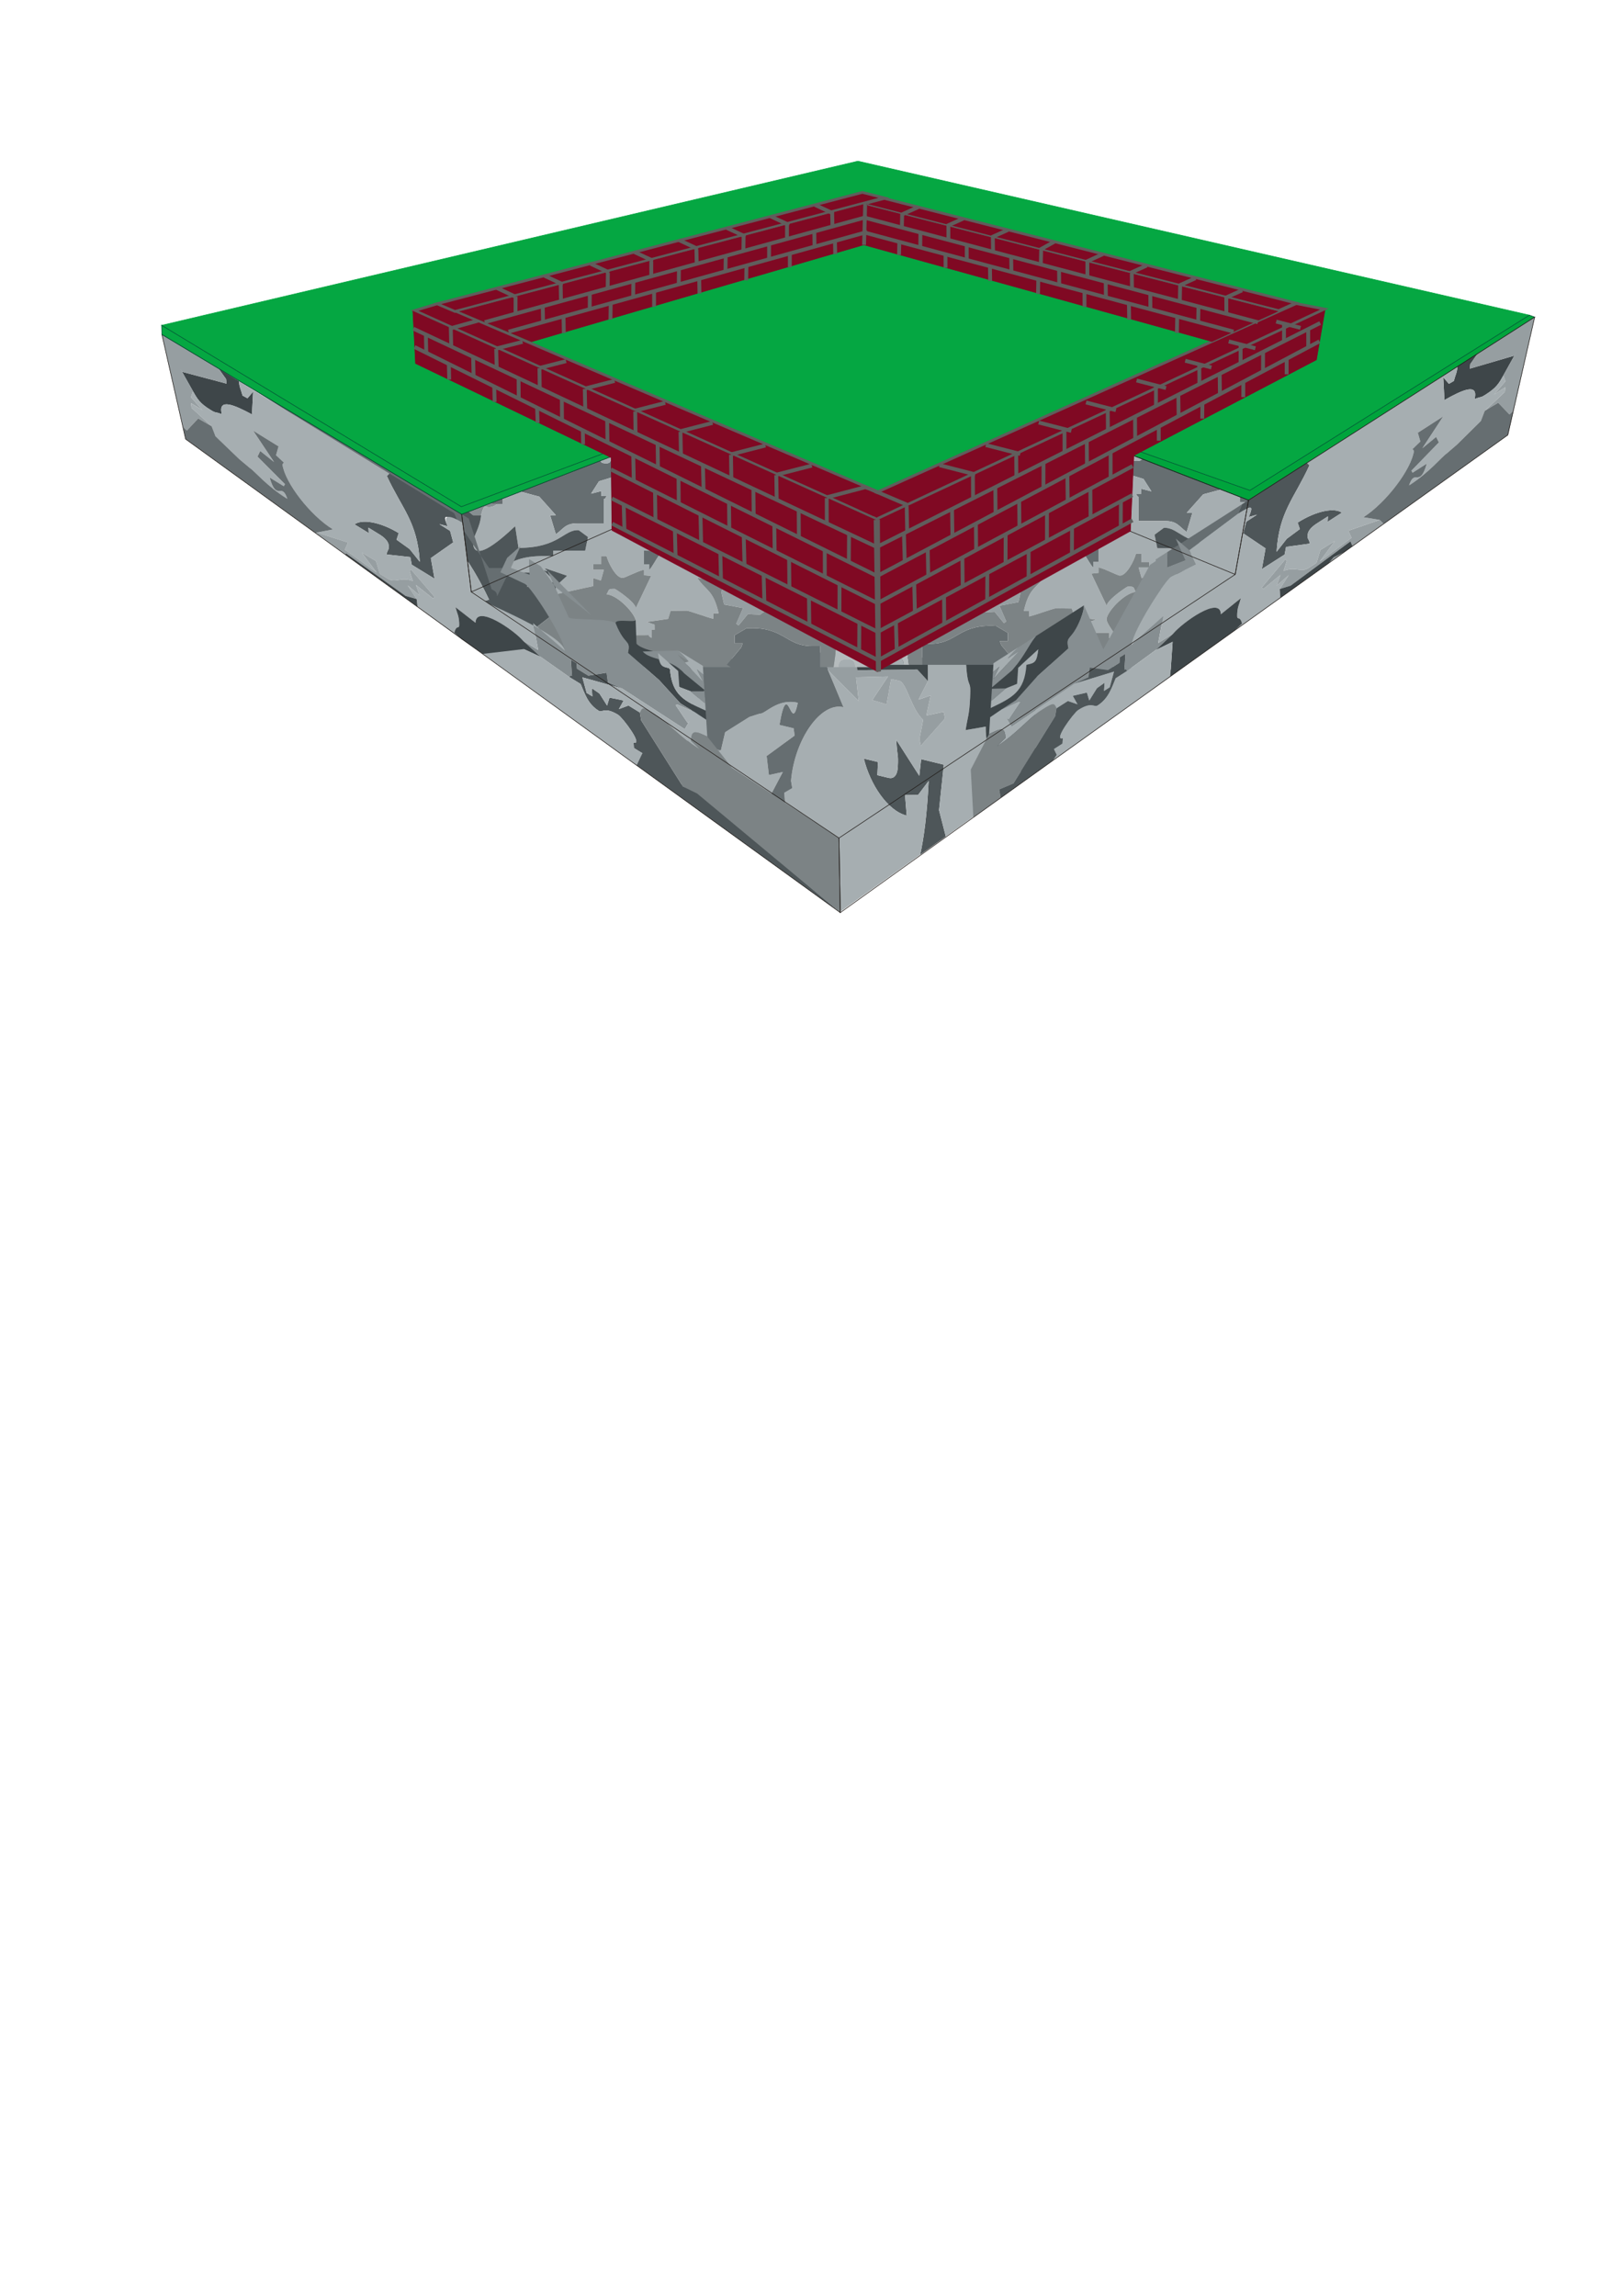 <?xml version="1.0" encoding="UTF-8"?>
<!DOCTYPE svg PUBLIC "-//W3C//DTD SVG 1.1//EN" "http://www.w3.org/Graphics/SVG/1.1/DTD/svg11.dtd">
<!-- Creator: CorelDRAW -->
<svg xmlns="http://www.w3.org/2000/svg" xml:space="preserve" width="210mm" height="297mm" style="shape-rendering:geometricPrecision; text-rendering:geometricPrecision; image-rendering:optimizeQuality; fill-rule:evenodd; clip-rule:evenodd"
viewBox="0 0 210 297"
 xmlns:xlink="http://www.w3.org/1999/xlink">
 <defs>
  <style type="text/css">
   <![CDATA[
    .str2 {stroke:#004E32;stroke-width:0.076}
    .str3 {stroke:#004F33;stroke-width:0.076}
    .str1 {stroke:#05A742;stroke-width:0.076}
    .str0 {stroke:#1F1A17;stroke-width:0.076}
    .str5 {stroke:#800923;stroke-width:0.076}
    .str4 {stroke:#838281;stroke-width:0.076}
    .str6 {stroke:#605D5C;stroke-width:0.35}
    .str8 {stroke:#605D5C;stroke-width:0.5}
    .str7 {stroke:#605D5C;stroke-width:0.5}
    .fil0 {fill:none}
    .fil10 {fill:#00A43C}
    .fil7 {fill:#05A742}
    .fil1 {fill:#3E4649}
    .fil3 {fill:#4E5659}
    .fil6 {fill:#666E71}
    .fil9 {fill:#7C8385}
    .fil11 {fill:#800923}
    .fil4 {fill:#868E91}
    .fil2 {fill:#969EA1}
    .fil5 {fill:#A6AEB1}
    .fil8 {fill:#B5BBBD}
   ]]>
  </style>
 </defs>
 <g id="Слой_x0020_1">
  <g id="_47219696">
   <polygon id="_152232336" class="fil0 str0" points="79.205,68.45 113.591,86.74 146.156,68.691 159.82,74.313 108.554,108.413 60.987,76.576 "/>
   <path id="_152235752" class="fil1" d="M90.686 104.208l-0.242 0.614 4.911 3.525c-0.825,-1.058 -1.26,-2.583 -0.918,-4.95 -0.956,-0.783 -0.648,-1.014 -1.424,-1.202 -1.358,-0.329 -1.697,0.426 -2.327,2.014zm7.486 6.16l0 -0.052c-0.065,-0.028 -0.13,-0.057 -0.194,-0.087l0.194 0.139z"/>
   <polygon id="_45777536" class="fil2" points="90.444,104.822 90.686,104.208 90.478,101.799 91.998,100.228 90.531,99.874 90.632,98.466 93.268,97.1 91.537,96.522 90.234,89.968 89.698,90.268 88.01,103.075 "/>
   <path id="_46811696" class="fil3" d="M122.376 108.208l-0.876 -3.404 0.621 -5.883 -2.934 -0.711 -0.24 2.156 -2.975 -4.652c0.122,2.334 0.286,1.691 0.197,3.486 -0.059,1.192 -0.585,1.579 -1.185,1.434l-1.466 -0.355 0.085 -1.699 -1.833 -0.442c0.841,3.398 3.097,6.764 5.548,7.376l-0.218 -2.649 1.695 -0.032 1.366 -1.806c-0.218,4.36 -0.602,7.285 -1.099,9.546l3.315 -2.364z"/>
   <polygon id="_45825208" class="fil4" points="136.744,97.965 135.898,97.957 133.614,99.123 134.719,99.409 "/>
   <path id="_150760304" class="fil5" d="M119.06 110.572c0.497,-2.262 0.882,-5.187 1.1,-9.547l-1.366 1.806 -1.695 0.032 0.218 2.649c-2.45,-0.612 -4.707,-3.978 -5.548,-7.376l1.833 0.442 -0.085 1.699 1.466 0.355c0.6,0.145 1.125,-0.242 1.185,-1.434 0.09,-1.795 -0.075,-1.152 -0.197,-3.486l2.975 4.652 0.24 -2.156 2.934 0.711 -0.621 5.883 0.876 3.404 12.343 -8.8 -1.105 -0.286c-1.231,1.408 -6.148,1.203 -6.067,-5.123l-2.605 0.448c0.287,-1.857 0.465,-1.863 0.579,-4.156 0.139,-2.76 -0.286,-0.72 -0.52,-4.418l2.624 -1.327 -7.572 0.558 0.012 3.008 -1.218 2.388 1.565 -0.526 -0.552 2.591 2.236 -0.485 0.185 0.855 -3.142 3.552 -0.17 -0.888 0.475 -2.482c-1.532,-1.361 -2.137,-4.813 -3.088,-5.043l-1.057 -0.222 -0.58 3.265 -1.856 -0.551 2.029 -3.055 -4.125 0.103 0.34 3.076 -3.96 -3.986 1.988 4.779c-2.928,-0.707 -6.318,4.141 -6.785,9.531l0.16 0.941 -1.025 0.6 0.243 3.464 -3.283 -0.746 2.846 -5.407 -1.803 0.395 -0.292 -2.459 3.618 -2.643 -0.124 -0.94 -1.833 -0.443c1.104,-6.49 1.494,1.509 2.37,-2.864 -2.631,-0.637 -4.3,1.539 -4.894,1.395l-1.364 0.436 -3.14 1.974 -0.56 2.382 -2.636 1.366 -0.101 1.408 1.467 0.354 -1.52 1.571 0.208 2.409c0.63,-1.588 0.969,-2.344 2.327,-2.014 0.776,0.188 0.468,0.419 1.424,1.202 -0.343,2.367 0.093,3.892 0.918,4.95l2.624 1.883c0.064,0.029 0.129,0.058 0.193,0.086l-0 0.052 10.552 7.573 10.336 -7.369z"/>
   <path id="_151681424" class="fil1" d="M135.898 97.957l-2.157 -1.38 0.57 -10.775 -7.279 -2.271 -2.032 2.343c0.234,3.699 0.659,1.658 0.52,4.418 -0.114,2.293 -0.292,2.299 -0.579,4.156l2.605 -0.448c-0.081,6.326 4.836,6.531 6.067,5.123l2.284 -1.166z"/>
   <path id="_45434760" class="fil3" d="M152.552 86.695l-3.035 -0.148 -0.544 0.886 0.2 1.671 3.379 -2.409zm-4.314 3.076l-0.054 -0.013 -0.003 0.053 0.057 -0.04z"/>
   <path id="_45463432" class="fil6" d="M89.698 90.268l0.536 -0.3 0.079 6.236 2.955 0.896 0.56 -2.382 3.14 -1.974 1.364 -0.436c0.594,0.144 2.263,-2.032 4.894,-1.395 -0.875,4.373 -1.266,-3.626 -2.37,2.864l1.833 0.443 0.124 0.94 -3.618 2.643 0.292 2.459 1.803 -0.395 -2.846 5.407 3.283 0.746 -0.243 -3.464 1.025 -0.6 -0.16 -0.941c0.467,-5.39 3.857,-10.238 6.785,-9.531l-1.988 -4.779 -0.464 -2.255 -7.7 -0.195 -9.673 2.178 0.388 3.834z"/>
   <polygon id="_45842672" class="fil5" points="148.181,89.811 148.184,89.758 148.238,89.771 149.173,89.104 148.973,87.432 149.517,86.546 134.312,85.802 133.742,96.577 135.898,97.957 136.744,97.965 "/>
   <path id="_150211888" class="fil2" d="M120.064 88.113l-1.386 -1.516 -7.751 0.103 -0.212 -2.052 -4.032 -0.197 0.464 2.255 3.96 3.986 -0.34 -3.076 4.125 -0.103 -2.029 3.055 1.856 0.551 0.58 -3.265 1.057 0.222c0.951,0.23 1.556,3.682 3.088,5.043l-0.475 2.482 0.17 0.888 3.142 -3.552 -0.185 -0.855 -2.236 0.485 0.552 -2.591 -1.565 0.526 1.218 -2.388zm-8.218 -3.41l1.289 0.826 0.642 -0.731 -1.931 -0.095z"/>
   <polygon id="_47657688" class="fil1" points="113.777,84.797 113.135,85.529 111.846,84.703 110.715,84.648 110.927,86.7 118.678,86.597 120.064,88.113 120.052,85.105 "/>
   <polygon id="_48378640" class="fil7 str1" points="147.521,58.429 146.597,58.913 146.156,68.691 113.591,86.74 79.205,68.45 79.115,59.043 78.213,58.612 59.694,65.552 20.916,42.084 111.006,20.846 197.89,40.769 161.723,63.442 "/>
   <path id="_48375680" class="fil4" d="M60.643 66.18c0.148,0.119 0.298,0.278 0.571,0.464l1.036 0c0.534,-2.043 0.492,-0.387 2.072,-1.411l-0.97 -0.1 -2.709 1.047z"/>
   <path id="_46943664" class="fil6" d="M63.353 65.133l0.97 0.1 0.691 0 0 -0.742 -1.661 0.642zm2.478 -0.958l0.218 0 -0.001 -0.084 -0.217 0.084zm1.505 -0.582l2.445 0.658 2.139 2.393 -0.739 0.016 0.739 2.453c0.961,-0.657 1.194,-1.411 2.763,-1.411l3.454 0 0 -2.47c0,-1.348 -0.106,-0.128 0.345,-1.058l-0.691 0 0.016 -0.644 -1.328 0.333 1.025 -1.604 1.691 -0.514 0 -2.896 -0.023 0.033c-0.124,0.529 -0.076,1.059 -0.691,1.059 -0.745,0 -0.681,-0.162 -0.782,-0.353l-10.364 4.004z"/>
   <path id="_45561136" class="fil5" d="M77.7 59.589c0.102,0.191 0.036,0.353 0.782,0.353 0.615,0 0.567,-0.529 0.691,-1.059l0.023 -0.033 0 -0.09 -0.081 0.281 -1.414 0.546zm1.496 2.158l-1.691 0.514 -1.025 1.604 1.328 -0.333 -0.016 0.644 0.691 0c-0.451,0.93 -0.345,-0.291 -0.345,1.058l0 2.47 -3.454 0c-1.569,0 -1.801,0.753 -2.763,1.411l-0.739 -2.453 0.739 -0.016 -2.139 -2.393 -2.445 -0.658 -1.288 0.498 0.001 0.084 -0.218 0 -0.818 0.316 0 0.742 -0.691 0c-1.58,1.025 -1.538,-0.631 -2.072,1.411 -0.13,1.6 -1.036,2.761 -1.036,3.528 0,3.362 5.33,-2.064 5.44,-2.103l0.431 2.808c5.3,0 5.859,-2.422 7.792,-2.287l1.199 0.879 -0.358 1.761 -4.144 0 0 0.706 -1.381 0c-2.114,0 -4.609,0.504 -5.18,2.117l4.502 0.012 -1.35 1.865 2.374 -0.819 0 0.705 0.661 -0.019 0.432 -0.748 -1.235 -1.198 0.184 -0.32 2.797 0.952 -1.458 1.333 0 1.059 4.835 -1.059 -0.007 -1.039 1.001 0.32 0.388 -1.397 -1.381 0 0 -0.706 1.036 0 0 -1.058 0.691 0c0.215,0.823 1.187,2.822 2.072,2.822 0.326,0 1.783,-0.825 2.763,-1.058l0 0.705 0.934 0.099 -1.97 4.134c-0.227,-0.869 -2.661,-2.469 -2.763,-2.469 -0.973,0 -0.639,0.152 -1.036,0.706 1.558,0.132 3.799,2.651 3.799,3.527 0,0.569 -0.988,1.71 -1.381,2.469l1.036 0 0 -0.705 1.381 0c1.321,0 0.126,-0.108 0.987,0.352l0 -1.058 0.395 0 -0.009 -0.655 -1.017 -0.343 2.772 -0.405 0.324 -1.037 2.074 -0.029c0.399,0.031 2.593,0.854 3.454,1.058l0 -0.705 0.691 0c-0.707,-3.1 -1.654,-2.895 -2.763,-4.586l0.963 0.065 -5.834 -3.103c-0.59,0.796 -1.024,1.739 -1.346,1.98l0 -0.706 -0.691 0 0 -1.764 0.976 0.017 -0.021 -0.102 -5.067 -2.695 0.208 -0.074 -0.217 0 0 -6.629z"/>
   <polygon id="_46615856" class="fil2" points="93.546,76.078 93.32,76.526 93.692,78.196 96.144,78.661 95.264,80.692 95.558,80.912 96.769,79.439 98.34,79.521 99.048,79.004 "/>
   <path id="_45843792" class="fil6" d="M84.272 71.145l0.021 0.102 -0.976 -0.017 0 1.764 0.691 0 0 0.706c0.322,-0.241 0.756,-1.184 1.346,-1.98l-1.081 -0.575z"/>
   <path id="_45843768" class="fil3" d="M60.374 72.403c1.241,1.809 2.396,4.078 2.913,5.178 -0.181,0.043 -0.359,0.101 -0.534,0.169l5.94 3.951 4.011 -3.104 -0.782 -1.721 0 -1.059 1.458 -1.333 -2.797 -0.952 -0.184 0.32 1.235 1.198 -0.432 0.748 -0.661 0.019 0 -0.705 -2.374 0.819 1.35 -1.865 -4.502 -0.012c0.571,-1.613 3.066,-2.117 5.18,-2.117l1.381 0 0 -0.706 4.144 0 0.358 -1.761 -1.199 -0.879c-1.933,-0.134 -2.492,2.287 -7.792,2.287l-0.431 -2.808c-0.109,0.039 -5.44,5.465 -5.44,2.103 0,-0.767 0.906,-1.929 1.036,-3.528l-1.036 0c-0.273,-0.187 -0.424,-0.345 -0.571,-0.464l-0.905 0.35 -0.281 -0.372 0.917 6.245z"/>
   <path id="_150326608" class="fil5" d="M62.753 77.75c0.175,-0.068 0.353,-0.126 0.533,-0.169 -0.517,-1.101 -1.672,-3.369 -2.912,-5.178l0.613 4.172 1.766 1.175z"/>
   <path id="_151475384" class="fil5" d="M83.469 86.307l-0.009 -0.471 0.711 0.471 1.958 0 -0.062 -0.303 -1.509 0.244 1.177 -1.259c-1.024,0.087 -2.591,0.577 -3.735,1.317l1.469 0z"/>
   <path id="_152237160" class="fil8" d="M108.523 86.307c0.038,-0.594 0.236,-0.965 1.042,-0.965 0.764,0 1.016,0.227 1.035,0.965l2.178 0 -4.577 -2.434 -0.345 2.434 0.667 0z"/>
   <path id="_45842504" class="fil6" d="M106.111 86.307l0 -2.728 -1.036 0c-3.485,0 -3.601,-2.584 -8.5,-2.299l-1.516 0.887 0 1.058 1.036 0 -0.188 0.531 -1.867 2.239 0.518 0.312 11.553 0z"/>
   <path id="_45809064" class="fil9" d="M71.921 76.876l0.782 1.721 -4.011 3.104 6.925 4.606 6.382 0c1.144,-0.74 2.713,-1.231 3.736,-1.317l-1.177 1.259 1.509 -0.244 0.062 0.303 8.429 0 -0.518 -0.312 1.867 -2.239 0.188 -0.531 -1.036 0 0 -1.058 1.516 -0.887c4.898,-0.286 5.015,2.299 8.5,2.299l1.036 0 0 2.728 1.745 0 0.345 -2.434 -9.152 -4.868 -0.708 0.517 -1.572 -0.082 -1.21 1.473 -0.294 -0.22 0.88 -2.031 -2.452 -0.464 -0.372 -1.67 0.226 -0.448 -2.358 -1.254 -0.963 -0.065c1.109,1.691 2.056,1.486 2.763,4.586l-0.691 0 0 0.705c-0.861,-0.204 -3.054,-1.027 -3.454,-1.058l-2.074 0.029 -0.324 1.037 -2.772 0.405 1.017 0.343 0.009 0.655 -0.395 0 0 1.058c-0.861,-0.461 0.334,-0.352 -0.987,-0.352l-1.381 0 0 0.705 -1.036 0c0.393,-0.759 1.381,-1.901 1.381,-2.469 0,-0.876 -2.241,-3.396 -3.799,-3.527 0.397,-0.553 0.064,-0.706 1.036,-0.706 0.102,0 2.536,1.6 2.763,2.469l1.97 -4.134 -0.934 -0.099 0 -0.705c-0.98,0.233 -2.437,1.058 -2.763,1.058 -0.885,0 -1.857,-1.999 -2.072,-2.822l-0.691 0 0 1.058 -1.036 0 0 0.706 1.381 0 -0.388 1.397 -1.001 -0.32 0.007 1.039 -4.835 1.059zm12.25 9.431l-0.711 -0.471 0.009 0.471 0.702 0z"/>
   <path id="_150730408" class="fil5" d="M110.599 86.307c-0.019,-0.738 -0.271,-0.965 -1.035,-0.965 -0.806,0 -1.003,0.372 -1.042,0.965l2.076 0z"/>
   <path id="_151681712" class="fil4" d="M161.479 65.127c-0.104,-0.05 -0.217,-0.114 -0.34,-0.193l0.382 -0.039 -0.042 0.233z"/>
   <path id="_47602544" class="fil6" d="M161.723 64.873l-0.169 -0.162 -0.033 0.183 -0.382 0.039 -0.691 0 0 -0.742 1.275 0.492 0 0.189zm-2.092 -0.997l-0.218 0 0.001 -0.084 0.217 0.084zm-1.505 -0.582l-2.445 0.658 -2.139 2.393 0.739 0.016 -0.739 2.453c-0.961,-0.657 -1.194,-1.411 -2.763,-1.411l-3.454 0 0 -2.47c0,-1.348 0.106,-0.128 -0.345,-1.058l0.691 0 -0.016 -0.644 1.328 0.333 -1.025 -1.604 -1.691 -0.514 0 -2.896 0.023 0.033c0.124,0.529 0.076,1.059 0.691,1.059 0.745,0 0.681,-0.162 0.782,-0.353l10.364 4.004z"/>
   <path id="_47297824" class="fil5" d="M147.761 59.289c-0.102,0.191 -0.036,0.353 -0.782,0.353 -0.615,0 -0.567,-0.529 -0.691,-1.059l-0.023 -0.033 0 -0.09 0.081 0.281 1.414 0.546zm-1.496 2.158l1.691 0.514 1.025 1.604 -1.328 -0.333 0.016 0.644 -0.691 0c0.451,0.93 0.345,-0.291 0.345,1.058l0 2.47 3.454 0c1.569,0 1.801,0.753 2.763,1.411l0.739 -2.453 -0.739 -0.016 2.139 -2.393 2.445 -0.658 1.288 0.498 -0.001 0.084 0.218 0 0.818 0.316 0 0.742 0.691 0c0.123,0.08 0.236,0.143 0.34,0.193l-0.779 4.313c-1.009,-0.815 -1.849,-1.654 -1.892,-1.669l-0.431 2.808c-5.3,0 -5.859,-2.422 -7.792,-2.287l-1.199 0.879 0.358 1.761 4.144 0 0 0.706 1.381 0c1.781,0 3.832,0.358 4.776,1.435l-0.123 0.684 -3.974 0.011 1.35 1.865 -2.374 -0.819 0 0.705 -0.661 -0.019 -0.432 -0.748 1.235 -1.198 -0.184 -0.32 -2.797 0.952 1.458 1.333 0 1.059 -4.835 -1.059 0.007 -1.039 -1.001 0.32 -0.388 -1.397 1.381 0 0 -0.706 -1.036 0 0 -1.058 -0.691 0c-0.215,0.823 -1.187,2.822 -2.072,2.822 -0.326,0 -1.783,-0.825 -2.763,-1.058l0 0.705 -0.934 0.099 1.97 4.134c0.227,-0.869 2.661,-2.469 2.763,-2.469 0.973,0 0.639,0.152 1.036,0.706 -1.558,0.132 -3.799,2.651 -3.799,3.527 0,0.569 0.988,1.71 1.381,2.469l-1.036 0 0 -0.705 -1.381 0c-1.321,0 -0.126,-0.108 -0.987,0.352l0 -1.058 -0.395 0 0.009 -0.655 1.017 -0.343 -2.772 -0.405 -0.324 -1.037 -2.074 -0.029c-0.399,0.031 -2.593,0.854 -3.454,1.058l0 -0.705 -0.691 0c0.707,-3.1 1.654,-2.895 2.763,-4.586l-0.963 0.065 5.834 -3.103c0.59,0.796 1.024,1.739 1.346,1.98l0 -0.706 0.691 0 0 -1.764 -0.976 0.017 0.021 -0.102 5.067 -2.695 -0.208 -0.074 0.217 0 0 -6.629z"/>
   <polygon id="_47787224" class="fil2" points="131.916,75.778 132.142,76.226 131.77,77.897 129.318,78.361 130.198,80.392 129.904,80.612 128.693,79.139 127.122,79.221 126.414,78.705 "/>
   <path id="_47749320" class="fil6" d="M141.19 70.845l-0.021 0.102 0.976 -0.017 0 1.764 -0.691 0 0 0.706c-0.322,-0.241 -0.756,-1.184 -1.346,-1.98l1.081 -0.575z"/>
   <path id="_151674304" class="fil3" d="M153.254 78.68l-0.495 -0.383 0.782 -1.721 0 -1.059 -1.458 -1.333 2.797 -0.952 0.184 0.32 -1.235 1.198 0.432 0.748 0.661 0.019 0 -0.705 2.374 0.819 -1.35 -1.865 3.974 -0.011 -0.101 0.558 -6.566 4.367zm6.79 -5.609c-0.944,-1.077 -2.995,-1.434 -4.776,-1.434l-1.381 0 0 -0.706 -4.144 0 -0.358 -1.761 1.199 -0.879c1.933,-0.134 2.492,2.287 7.792,2.287l0.431 -2.808c0.043,0.015 0.884,0.855 1.892,1.669l-0.656 3.632z"/>
   <path id="_46547528" class="fil5" d="M141.993 86.007l0.009 -0.471 -0.711 0.471 -1.958 0 0.062 -0.303 1.509 0.244 -1.177 -1.259c0.838,0.071 2.041,0.413 3.078,0.941l-0.566 0.376 -0.246 0z"/>
   <path id="_47578832" class="fil8" d="M116.939 86.007c-0.038,-0.594 -0.236,-0.965 -1.042,-0.965 -0.764,0 -1.016,0.227 -1.035,0.965l-2.178 0 4.577 -2.434 0.345 2.434 -0.667 0z"/>
   <path id="_148965808" class="fil6" d="M119.351 86.007l0 -2.728 1.036 0c3.485,0 3.601,-2.584 8.5,-2.299l1.516 0.887 0 1.058 -1.036 0 0.188 0.531 1.867 2.239 -0.518 0.312 -11.553 0z"/>
   <path id="_151454072" class="fil9" d="M153.541 76.576l-0.782 1.721 0.495 0.383 -10.448 6.95c-1.037,-0.528 -2.241,-0.869 -3.079,-0.94l1.177 1.259 -1.509 -0.244 -0.062 0.303 -8.429 0 0.518 -0.312 -1.867 -2.239 -0.188 -0.531 1.036 0 0 -1.058 -1.516 -0.887c-4.898,-0.286 -5.015,2.299 -8.5,2.299l-1.036 0 0 2.728 -1.745 0 -0.345 -2.434 9.152 -4.868 0.708 0.517 1.572 -0.082 1.21 1.473 0.294 -0.22 -0.88 -2.031 2.452 -0.464 0.372 -1.67 -0.226 -0.448 2.358 -1.254 0.963 -0.065c-1.109,1.691 -2.056,1.486 -2.763,4.586l0.691 0 0 0.705c0.861,-0.204 3.054,-1.027 3.454,-1.058l2.074 0.029 0.324 1.037 2.772 0.405 -1.017 0.343 -0.009 0.655 0.395 0 0 1.058c0.861,-0.461 -0.334,-0.352 0.987,-0.352l1.381 0 0 0.705 1.036 0c-0.393,-0.759 -1.381,-1.901 -1.381,-2.469 0,-0.876 2.241,-3.396 3.799,-3.527 -0.397,-0.553 -0.064,-0.706 -1.036,-0.706 -0.102,0 -2.536,1.6 -2.763,2.469l-1.97 -4.134 0.934 -0.099 0 -0.705c0.98,0.233 2.437,1.058 2.763,1.058 0.885,0 1.857,-1.999 2.072,-2.822l0.691 0 0 1.058 1.036 0 0 0.706 -1.381 0 0.388 1.397 1.001 -0.32 -0.007 1.039 4.835 1.059zm-12.25 9.431l0.711 -0.471 -0.009 0.471 -0.702 0z"/>
   <path id="_149480136" class="fil5" d="M114.863 86.007c0.019,-0.738 0.271,-0.965 1.035,-0.965 0.806,0 1.003,0.372 1.042,0.965l-2.076 0z"/>
   <path id="_45808584" class="fil6" d="M63.543 76.016c-0.002,0.453 0.738,0.199 0.781,1.129l1.776 -3.672 -2.812 0.009 -3.975 -5.853 -32.745 -21.298 34.091 20.762 2.883 8.924z"/>
   <path id="_151454552" class="fil5" d="M90.945 86.134l0.072 1.165 -0.835 -0.696 0.801 1.601 -3.222 -2.234 1.345 -0.405c-0.524,-0.644 -0.989,-1.063 -1.39,-1.411l3.227 1.98zm-20.14 -12.354l-0.123 0.144 -0.749 -0.462 0.035 -0.196 0.838 0.514z"/>
   <path id="_45857344" class="fil1" d="M24.976 50.623l-1.69 -3.004 0.262 0.477 5.77 1.536 -0.069 -0.595 -0.945 -1.325 2.61 1.6c0.066,0.84 0.238,0.994 0.469,1.861l0.64 0.354 0.731 -0.868 -0.157 2.948c-2.289,-1.228 -4.431,-2.164 -3.896,-0.022 -0.973,-0.38 -0.672,-0.074 -1.45,-0.552 -1.364,-0.836 -1.684,-1.362 -2.274,-2.409z"/>
   <polygon id="_151802440" class="fil2" points="28.304,47.712 29.249,49.037 29.318,49.632 23.548,48.096 23.286,47.619 24.976,50.623 24.71,51.388 26.189,53.058 24.717,52.155 24.784,52.76 27.381,55.141 25.64,54.136 24.18,55.695 23.653,55.202 20.987,43.484 20.97,43.213 "/>
   <path id="_150325360" class="fil1" d="M89.349 89.432l-1.451 -0.551 -0.462 -1.248 -2.29 -3.144c0.231,1.627 0.365,1.751 1.538,1.958 0.22,3.539 1.935,4.25 4.621,5.474l0.074 1.194 -1.51 -0.995 -1.839 -1.132 -2.759 -3.022 -4.022 -3.5c0.399,-1.791 -0.375,-0.816 -1.568,-3.751 -0.328,-0.807 2.574,-0.087 2.563,-0.532l0.111 3.086c1.002,1.17 5.237,1.195 6.954,3.166l1.829 2.815 -1.475 1.893 -0.315 -1.711z"/>
   <path id="_152234800" class="fil3" d="M59.314 67.629c-1.714,-1.018 -2.083,-1.155 -1.398,0.447l-1.069 -0.27 1.393 0.874 0.404 1.488 -2.897 2.028 0.477 2.667 -2.945 -1.806 -0.187 -0.986 -3.082 -0.343c0.178,-0.798 0.327,-0.438 0.281,-1.181 -0.031,-0.493 -0.546,-1.012 -1.148,-1.381l-1.472 -0.903 0.043 0.703 -1.84 -1.129c0.921,-0.692 3.255,-0.37 5.716,1.132l-0.282 0.849 1.691 1.211 1.32 1.65c-0.323,-5.193 -2.303,-6.862 -4.251,-11.075l0.33 -0.341 8.371 5.135 0.546 1.232z"/>
   <path id="_151681520" class="fil4" d="M91.2 90.229l-0.033 -0.02 0.03 0.763 -1.848 -1.541 1.801 0.003 0.05 0.795zm-0.061 -0.981l-2.617 -2.149c-1.716,-1.97 -4.362,-1.647 -5.363,-2.816l4.557 -0.129c0.402,0.348 0.867,0.768 1.391,1.412l-1.472 -0.903 3.348 3.542 -0.801 -1.601 0.835 0.696 0.122 1.95zm-17.565 -9.405c0.011,0.444 5.78,0.062 6.108,0.87 1.193,2.935 1.967,1.96 1.568,3.751l4.022 3.5 2.759 3.022 1.839 1.132 -2.18 -0.956 -0.276 0.051 1.56 2.309 0.198 -0.174 -0.577 0.985 -8.12 -5.272 -1.819 -0.778 -0.172 -1.258 -2.361 0.38 -1.472 -0.903 -0.044 -0.703 -0.736 -0.452 0.087 1.407c0.084,1.344 0.121,0.197 -0.302,0.828l-3.703 -2.609 -2.252 -2.058 1.938 1.176 -0.654 -3.463 4.106 3.564c-0.282,-1.988 -4.329,-8.177 -5.153,-8.645l-3.197 -1.514 0.874 -1.865 1.747 -1.545 -1.261 2.847 2.412 0.88c-0.043,-0.929 -0.063,-1.564 -0.061,-2.017l1.515 0.929 1.911 2.692 4.641 3.635 -5.714 -5.812 2.77 6.064z"/>
   <path id="_151682288" class="fil5" d="M50.396 61.262l-0.33 0.341c1.948,4.213 3.928,5.882 4.251,11.075l-1.32 -1.65 -1.691 -1.211 0.282 -0.849c-2.461,-1.502 -4.794,-1.824 -5.716,-1.132l1.84 1.129 -0.043 -0.703 1.472 0.903c0.602,0.369 1.117,0.888 1.148,1.381 0.046,0.743 -0.103,0.383 -0.281,1.181l3.082 0.343 0.187 0.986 2.945 1.806 -0.477 -2.667 2.897 -2.028 -0.404 -1.488 -1.393 -0.874 1.069 0.27c-0.686,-1.601 0.244,-1.465 1.959,-0.448l0.701 5.638 0.411 3.31 2.266 1.517c0.824,0.467 9.556,4.112 9.838,6.101l-4.106 -3.564 0.654 3.463 -1.938 -1.176c-1.195,-1.404 -6.108,-4.805 -6.18,-2.352l-2.589 -2.012c0.242,0.906 0.419,1.034 0.478,1.983 0.072,1.143 -0.302,0.07 -0.626,1.305l0.918 0.842 -5.675 -4.173 -0.117 -1.009 -1.158 -1.766 1.549 1.306 -0.488 -1.371 2.22 1.766 0.205 -0.193 -3.051 -3.568 -0.191 0.216 0.414 1.276c-1.562,-0.569 -2.249,0.31 -3.204,-0.275l-1.06 -0.663 -0.5 -1.647 -1.866 -1.104 1.952 2.593 -4.115 -2.957 0.414 -0.924 -4.049 -1.292 2.099 -0.403c-2.94,-1.804 -6.206,-6.037 -6.542,-8.408l0.182 -0.243 -1.008 -0.952 0.326 -1.14 -3.295 -2.04 2.71 4.061 -1.79 -1.425 -0.351 0.724 3.548 3.56 -0.147 0.268 -1.841 -1.129c0.945,3.238 1.528,0.486 2.296,2.761 -2.642,-1.62 -4.255,-3.625 -4.851,-3.99l-1.351 -1.13 -3.086 -2.969 -0.501 -1.298 -2.598 -2.382 -0.067 -0.605 1.472 0.903 -1.479 -1.67 0.266 -0.765c0.59,1.046 0.91,1.573 2.274,2.409 0.779,0.478 0.477,0.172 1.45,0.552 -0.536,-2.142 1.607,-1.206 3.896,0.022l0.157 -2.948 -0.731 0.868 -0.64 -0.354c-0.231,-0.867 -0.402,-1.021 -0.469,-1.86l19.483 11.95z"/>
   <path id="_150760016" class="fil1" d="M69.953 84.974l-2.186 -1.004 0.309 4.483 -8.373 -5.772 -0.918 -0.842c0.323,-1.234 0.698,-0.162 0.626,-1.305 -0.059,-0.949 -0.236,-1.077 -0.478,-1.983l2.589 2.012c0.072,-2.453 4.985,0.948 6.18,2.352l2.252 2.058z"/>
   <path id="_152237832" class="fil3" d="M80.475 89.061l-5.118 -1.432 0.551 2.011 0.737 0.452 -0.066 -1.054 0.981 0.676 0.991 1.563 0.312 -1.03 1.832 0.374 -0.615 1.109 1.241 -0.461 1.473 0.903 0.169 1.022 5.399 8.556 1.844 0.729 18.52 15.584 -22.204 -16.057 -4.693 -3.394 1.294 -1.166 -1.104 -0.677 -0.044 -0.703c1.317,0.399 -1.399,-3.224 -1.994,-3.59 -1.793,-1.1 -2.034,-0.233 -2.511,-0.525 -1.416,-0.869 -1.81,-2.236 -2.34,-3.464l-1.472 -0.903c0.423,-0.632 0.386,0.516 0.302,-0.828l-0.087 -1.407 0.736 0.452 0.044 0.703 1.472 0.903 2.361 -0.38 0.172 1.258 1.819 0.778z"/>
   <path id="_45394208" class="fil6" d="M23.653 55.202l0.528 0.493 1.46 -1.559 1.742 1.005 0.501 1.298 3.086 2.969 1.351 1.13c0.596,0.365 2.209,2.37 4.851,3.99 -0.768,-2.275 -1.351,0.478 -2.296,-2.761l1.841 1.129 0.147 -0.268 -3.548 -3.56 0.351 -0.724 1.79 1.425 -2.71 -4.061 3.295 2.04 -0.326 1.14 1.008 0.952 -0.182 0.243c0.336,2.371 3.602,6.605 6.542,8.408l-2.099 0.403 -0.103 0.105 -16.862 -12.194 0 0 -0.365 -1.603z"/>
   <path id="_48377920" class="fil5" d="M73.656 87.583l1.472 0.903c0.53,1.228 0.924,2.595 2.34,3.464 0.476,0.293 0.718,-0.575 2.511,0.525 0.595,0.365 3.311,3.989 1.994,3.59l0.044 0.703 1.104 0.677 -0.742 1.565 -2.729 -1.974 -17.173 -12.444 5.29 -0.624 2.186 1.004 3.703 2.609z"/>
   <path id="_150419184" class="fil5" d="M91.515 95.287c-1.392,-0.623 -2.075,-1.049 -2.111,0.555l1.119 1.072c-2.486,-1.525 -4.227,-3.607 -5.587,-4.441l-0.369 -0.225c-1.417,-0.869 -1.503,-0.735 -1.774,-0.075l-1.473 -0.903 -1.241 0.461 0.615 -1.109 -1.832 -0.374 -0.312 1.03 -0.991 -1.563 -0.981 -0.676 0.066 1.054 -0.737 -0.452 -0.551 -2.011 5.118 1.432 8.12 5.272 0.577 -0.985 -0.198 0.174 -1.56 -2.309 0.276 -0.051 2.18 0.956 1.51 0.995 0.135 2.174zm-0.21 -3.368c-2.686,-1.224 -4.4,-1.935 -4.621,-5.474 -1.173,-0.207 -1.307,-0.33 -1.538,-1.958l2.606 2.321 0.145 2.071 1.451 0.551 1.848 1.541 -0.03 -0.763 0.033 0.02 0.105 1.69z"/>
   <path id="_150157352" class="fil2" d="M53.91 77.499l-1.42 -0.406 -7.734 -5.522 -0.074 0.178 -3.802 -2.75 0.103 -0.105 4.049 1.292 -0.414 0.924 4.115 2.957 -1.952 -2.593 1.866 1.104 0.5 1.647 1.06 0.663c0.955,0.585 1.642,-0.294 3.204,0.275l-0.414 -1.276 0.191 -0.216 3.051 3.568 -0.205 0.193 -2.22 -1.766 0.488 1.371 -1.549 -1.306 1.158 1.766zm-7.73 -4.667l0.775 0.56 0.713 0.516 -1.487 -1.077z"/>
   <polygon id="_148696464" class="fil1" points="47.667,73.909 46.955,73.393 45.858,72.6 44.682,71.749 44.756,71.571 52.49,77.093 53.91,77.499 54.027,78.508 "/>
   <path id="_152243864" class="fil9" d="M108.724 118.063l-18.517 -15.403 -1.847 -0.91 -5.399 -8.556 -0.169 -1.022c0.272,-0.66 0.358,-0.794 1.774,0.075l0.369 0.225c1.359,0.835 3.101,2.917 5.587,4.441l-1.119 -1.072c0.037,-1.604 0.719,-1.177 2.111,-0.555l3.21 4.049 13.829 9.077 0.169 9.65z"/>
   <polygon id="_150761936" class="fil0 str0" points="20.948,43.266 59.738,66.53 60.987,76.576 108.554,108.413 108.724,118.063 24.017,56.806 "/>
   <polygon id="_151674688" class="fil0 str0" points="59.738,66.53 79.115,59.043 79.205,68.45 60.987,76.576 "/>
   <polygon id="_152232728" class="fil7 str2" points="20.916,42.084 59.694,65.552 78.213,58.612 79.115,59.043 59.738,66.53 20.948,43.266 "/>
   <polygon id="_45843520" class="fil10 str3" points="146.597,58.913 161.554,64.711 198.571,41.026 197.89,40.769 161.723,63.442 147.521,58.429 "/>
   <path id="_47406120" class="fil6" d="M151.044 71.414c0.002,0.453 -0.019,1.088 -0.062,2.019l2.412 -0.943 0.486 -1.315 6.301 -4.705 0.546 -1.246 -9.683 6.191z"/>
   <path id="_45772304" class="fil5" d="M128.549 85.797l-0.072 1.167 0.835 -0.718 -0.801 1.622 3.348 -3.629 -1.472 0.942c0.524,-0.657 0.989,-1.089 1.39,-1.448l-3.227 2.064zm20.14 -12.878l0.123 0.141 0.749 -0.482 1.319 5.304 -2.191 -4.963z"/>
   <path id="_148575208" class="fil1" d="M194.518 48.57l1.69 -3.048 -0.262 0.484 -5.77 1.686 0.069 -0.597 0.945 -1.35 -2.61 1.668c-0.066,0.841 -0.238,1 -0.469,1.873l-0.64 0.37 -0.731 -0.848 0.157 2.944c2.289,-1.288 4.431,-2.28 3.896,-0.124 0.973,-0.405 0.672,-0.092 1.45,-0.59 1.364,-0.872 1.684,-1.406 2.274,-2.468z"/>
   <polygon id="_151996016" class="fil2" points="191.19,45.745 190.245,47.094 190.176,47.691 195.946,46.005 196.208,45.521 194.518,48.57 194.784,49.328 193.304,51.036 194.777,50.095 194.71,50.701 192.113,53.15 193.854,52.1 195.314,53.621 195.841,53.114 198.507,41.327 198.524,41.055 "/>
   <path id="_45843744" class="fil1" d="M130.145 89.053l1.451 -0.589 0.145 -2.075 2.606 -2.389c-0.231,1.633 -0.365,1.76 -1.538,1.998 -0.22,3.545 -1.935,4.3 -4.621,5.594l-0.074 1.196 1.51 -1.034 1.839 -1.179 2.759 -3.094 4.022 -3.605c-0.399,-1.78 0.375,-0.825 1.568,-3.792 0.328,-0.816 0.429,-1.324 0.44,-1.769l-6.201 3.965c-1.002,1.196 -1.362,2.405 -3.079,4.42l-2.617 2.217 -0.011 0.186 1.801 -0.049z"/>
   <path id="_47787112" class="fil3" d="M160.18 66.469c1.714,-1.062 2.083,-1.209 1.398,0.41l1.069 -0.298 -1.393 0.91 -0.404 1.498 2.897 1.953 -0.477 2.679 2.945 -1.883 0.187 -0.991 3.082 -0.423c-0.178,-0.793 -0.327,-0.429 -0.281,-1.173 0.031,-0.494 0.546,-1.026 1.148,-1.411l1.472 -0.941 -0.043 0.704 1.84 -1.177c-0.921,-0.668 -3.255,-0.285 -5.716,1.28l0.282 0.841 -1.691 1.255 -1.32 1.685c0.323,-5.202 2.303,-6.922 4.251,-11.186l-0.33 -0.332 -8.371 5.352 -0.546 1.246z"/>
   <path id="_152232672" class="fil4" d="M128.294 89.899l0.033 -0.021 -0.03 0.764 1.848 -1.589 -1.801 0.049 -0.05 0.796zm0.061 -0.982l2.617 -2.217c1.716,-2.015 2.077,-3.224 3.078,-4.419l-2.273 1.453c-0.402,0.359 -0.867,0.79 -1.391,1.448l1.472 -0.942 -3.348 3.629 0.801 -1.622 -0.835 0.718 -0.122 1.953zm11.896 -10.603c-0.011,0.445 -0.112,0.954 -0.44,1.769 -1.193,2.966 -1.967,2.011 -1.568,3.792l-4.022 3.605 -2.759 3.094 -1.839 1.179 2.18 -1.013 0.276 0.044 -1.56 2.349 -0.198 -0.169 0.577 0.97 8.12 -5.483 1.819 -0.825 0.172 -1.262 2.361 0.319 1.472 -0.941 0.044 -0.704 0.736 -0.471 -0.087 1.409c-0.084,1.347 -0.121,0.2 0.302,0.82l3.703 -2.706 2.252 -2.116 -1.938 1.226 0.654 -3.48 -4.106 3.671c0.282,-1.996 4.329,-8.29 5.153,-8.779l3.197 -1.597 -0.874 -1.842 -1.747 -1.499 1.261 2.814 -2.412 0.943c0.043,-0.93 0.063,-1.566 0.061,-2.018l-1.515 0.969 0.035 0.195 -0.749 0.482 -6.045 10.942 -2.516 -5.688z"/>
   <path id="_152231152" class="fil5" d="M169.098 59.87l0.33 0.332c-1.948,4.264 -3.928,5.984 -4.251,11.186l1.32 -1.685 1.691 -1.255 -0.282 -0.841c2.461,-1.566 4.794,-1.948 5.716,-1.28l-1.84 1.177 0.043 -0.704 -1.472 0.941c-0.602,0.385 -1.117,0.917 -1.148,1.411 -0.046,0.744 0.103,0.38 0.281,1.173l-3.082 0.423 -0.187 0.991 -2.945 1.883 0.477 -2.679 -2.897 -1.953 0.404 -1.498 1.393 -0.91 -1.069 0.298c0.686,-1.619 0.317,-1.472 -1.398,-0.41l-6.301 4.705 0.874 1.842 -3.197 1.597c-0.824,0.489 -4.871,6.783 -5.153,8.779l4.106 -3.671 -0.654 3.48 1.938 -1.226c1.195,-1.435 6.108,-4.964 6.18,-2.513l2.589 -2.08c-0.242,0.913 -0.419,1.045 -0.478,1.996 -0.072,1.145 0.302,0.062 0.626,1.289l-0.918 0.865 5.876 -4.204 -0.084 -1.129 1.158 -1.796 -1.549 1.346 0.488 -1.384 -2.22 1.823 -0.205 -0.188 3.051 -3.647 0.191 0.211 -0.414 1.287c1.562,-0.61 2.249,0.252 3.204,-0.358l1.06 -0.691 0.5 -1.66 1.866 -1.153 -1.952 2.643 4.115 -3.064 -0.414 -0.914 4.049 -1.398 -2.099 -0.349c2.94,-1.88 6.206,-6.199 6.542,-8.579l-0.182 -0.239 1.008 -0.978 -0.326 -1.131 3.295 -2.126 -2.71 4.131 1.79 -1.472 0.351 0.715 -3.548 3.653 0.147 0.264 1.841 -1.177c-0.945,3.263 -1.528,0.525 -2.296,2.82 2.642,-1.689 4.255,-3.736 4.851,-4.117l1.351 -1.165 3.086 -3.049 0.501 -1.311 2.598 -2.449 0.067 -0.606 -1.472 0.942 1.479 -1.708 -0.266 -0.758c-0.59,1.062 -0.91,1.596 -2.274,2.468 -0.779,0.498 -0.477,0.185 -1.45,0.59 0.536,-2.156 -1.607,-1.164 -3.896,0.124l-0.157 -2.944 0.731 0.848 0.64 -0.37c0.231,-0.873 0.402,-1.032 0.469,-1.872l-19.483 12.457z"/>
   <path id="_47404864" class="fil1" d="M149.541 84.09l2.186 -1.06 -0.309 4.491 8.373 -5.99 0.918 -0.865c-0.323,-1.226 -0.698,-0.144 -0.626,-1.289 0.059,-0.951 0.236,-1.083 0.478,-1.996l-2.589 2.08c-0.072,-2.451 -4.985,1.078 -6.18,2.513l-2.252 2.116z"/>
   <path id="_46657520" class="fil3" d="M139.019 88.451l5.118 -1.565 -0.551 2.026 -0.737 0.471 0.066 -1.056 -0.981 0.702 -0.991 1.589 -0.312 -1.022 -1.832 0.422 0.615 1.093 -1.241 -0.428 -1.473 0.942 -0.169 1.026 -5.399 8.696 -1.844 0.777 0.187 1.094 6.747 -4.827 0.522 -0.734 -0.373 -0.752 1.104 -0.706 0.044 -0.704c-1.317,0.433 1.399,-3.261 1.994,-3.642 1.793,-1.147 2.034,-0.285 2.511,-0.591 1.416,-0.906 1.81,-2.283 2.34,-3.525l1.472 -0.941c-0.423,-0.621 -0.386,0.526 -0.302,-0.82l0.087 -1.409 -0.736 0.471 -0.044 0.704 -1.472 0.941 -2.361 -0.319 -0.172 1.262 -1.819 0.825z"/>
   <path id="_47305616" class="fil6" d="M195.841 53.114l-0.528 0.506 -1.46 -1.521 -1.742 1.051 -0.501 1.311 -3.086 3.049 -1.351 1.165c-0.596,0.381 -2.209,2.428 -4.851,4.117 0.768,-2.295 1.351,0.443 2.296,-2.82l-1.841 1.177 -0.147 -0.264 3.548 -3.653 -0.351 -0.715 -1.79 1.472 2.71 -4.131 -3.295 2.126 0.326 1.131 -1.008 0.978 0.182 0.239c-0.336,2.38 -3.602,6.698 -6.542,8.579l2.099 0.349 0.517 0.512 16.064 -11.492 0.019 0.062 0.729 -3.226z"/>
   <path id="_150762512" class="fil5" d="M145.838 86.796l-1.472 0.941c-0.53,1.242 -0.924,2.619 -2.34,3.525 -0.476,0.305 -0.718,-0.556 -2.511,0.591 -0.595,0.381 -3.311,4.075 -1.994,3.642l-0.044 0.704 -1.104 0.706 0.373 0.752 -0.522 0.734 15.195 -10.87 0.309 -4.491 -2.186 1.06 -3.703 2.706z"/>
   <path id="_45814784" class="fil5" d="M127.979 94.965c1.392,-0.659 2.075,-1.103 2.111,0.5l-1.119 1.101c2.486,-1.589 4.227,-3.716 5.587,-4.587l0.369 -0.234c1.417,-0.906 1.503,-0.774 1.774,-0.121l1.473 -0.942 1.241 0.428 -0.615 -1.093 1.832 -0.422 0.312 1.022 0.991 -1.589 0.981 -0.702 -0.066 1.056 0.737 -0.471 0.551 -2.026 -5.118 1.565 -8.12 5.483 -0.577 -0.97 0.198 0.169 1.56 -2.349 -0.276 -0.044 -2.18 1.013 -1.51 1.034 -0.135 2.177zm0.21 -3.373c2.686,-1.294 4.4,-2.05 4.621,-5.594 1.173,-0.237 1.307,-0.364 1.538,-1.998l-2.606 2.389 -0.145 2.075 -1.451 0.589 -1.848 1.589 0.03 -0.764 -0.033 0.021 -0.105 1.693z"/>
   <path id="_150326032" class="fil2" d="M165.584 76.199l1.42 -0.443 7.734 -5.723 0.262 0.62 4.029 -2.882 -0.517 -0.512 -4.049 1.398 0.414 0.914 -4.115 3.064 1.952 -2.643 -1.866 1.153 -0.5 1.66 -1.06 0.691c-0.955,0.61 -1.642,-0.251 -3.204,0.358l0.414 -1.287 -0.191 -0.211 -3.051 3.647 0.205 0.188 2.22 -1.823 -0.488 1.384 1.549 -1.346 -1.158 1.796zm8.285 -4.738l-1.307 0.633 -0.623 0.747 1.93 -1.381z"/>
   <polygon id="_151454456" class="fil1" points="171.939,72.841 172.563,72.094 173.869,71.461 174.999,70.652 174.738,70.032 167.004,75.755 165.584,76.199 165.668,77.327 "/>
   <path id="_48127120" class="fil9" d="M129.476 103.217l-0.187 -1.094 1.844 -0.777 5.399 -8.696 0.169 -1.026c-0.272,-0.653 -0.358,-0.785 -1.774,0.121l-0.369 0.234c-1.359,0.87 -3.101,2.997 -5.587,4.587l1.119 -1.101c-0.037,-1.603 -0.719,-1.159 -2.111,-0.5l-2.37 4.592 0.336 6.186 3.531 -2.526z"/>
   <polygon id="_152234968" class="fil0 str0" points="146.597,58.913 161.554,64.711 159.82,74.313 146.156,68.691 "/>
   <polygon id="_46944104" class="fil0 str0" points="108.554,108.413 108.724,118.063 195.093,56.278 198.571,41.026 161.554,64.711 159.82,74.313 "/>
   <line id="_48549896" class="fil0 str4" x1="113.295" y1="67.104" x2="113.591" y2= "86.74" />
  </g>
  <g id="_124944704">
   <polygon id="_152232280" class="fil11 str5" points="113.401,67.118 171.475,39.9 170.334,46.547 146.703,58.927 146.262,68.705 113.697,86.753 "/>
   <polygon id="_47772792" class="fil11 str6" points="56.672,39.272 113.274,63.494 113.186,67.041 53.652,40.175 "/>
   <polygon id="_45434736" class="fil11 str6" points="113.385,63.715 167.719,39.271 171.37,39.982 113.296,67.2 "/>
   <polygon id="_151802536" class="fil11 str6" points="56.554,39.303 111.582,24.889 114.362,25.589 58.866,40.292 "/>
   <polygon id="_151674496" class="fil11 str6" points="114.417,25.671 167.638,39.196 165.433,40.187 111.603,26.416 "/>
   <polygon id="_151682576" class="fil11 str5" points="111.757,26.484 165.301,40.282 156.805,44.181 111.801,31.683 "/>
   <polygon id="_46607816" class="fil11 str5" points="113.269,67.262 53.422,40.259 53.766,47.02 79.089,59.201 79.179,68.608 113.565,86.897 "/>
   <g>
    <line id="_48549896_0" class="fil0 str7" x1="113.297" y1="67.261" x2="113.593" y2= "86.897" />
    <line id="_125783504" class="fil0 str7" x1="53.483" y1="42.518" x2="113.349" y2= "70.714" />
    <line id="_274822560" class="fil0 str7" x1="53.635" y1="44.889" x2="113.44" y2= "74.488" />
    <line id="_46575088" class="fil0 str7" x1="113.369" y1="77.939" x2="79.037" y2= "60.728" />
    <line id="_123901512" class="fil0 str7" x1="113.499" y1="81.702" x2="79.167" y2= "64.491" />
    <line id="_276832632" class="fil0 str7" x1="113.565" y1="85.382" x2="79.199" y2= "67.741" />
    <line id="_126700768" class="fil0 str7" x1="58.327" y1="42.459" x2="58.386" y2= "44.828" />
    <line id="_46574256" class="fil0 str7" x1="64.204" y1="45.131" x2="64.264" y2= "47.596" />
    <line id="_44681528" class="fil0 str7" x1="69.801" y1="47.636" x2="69.838" y2= "50.221" />
    <line id="_270069728" class="fil0 str7" x1="75.664" y1="50.321" x2="75.722" y2= "52.961" />
    <line id="_46573896" class="fil0 str7" x1="82.191" y1="53.235" x2="82.228" y2= "56.007" />
    <line id="_47031608" class="fil0 str7" x1="88.048" y1="55.869" x2="88.109" y2= "58.827" />
    <line id="_46392288" class="fil0 str7" x1="94.581" y1="58.834" x2="94.629" y2= "61.897" />
    <line id="_45445056" class="fil0 str7" x1="100.444" y1="61.462" x2="100.497" y2= "64.661" />
    <line id="_46572600" class="fil0 str7" x1="106.971" y1="64.432" x2="106.978" y2= "67.714" />
    <line id="_43628856" class="fil0 str7" x1="84.754" y1="63.585" x2="84.808" y2= "67.319" />
    <line id="_46911448" class="fil0 str7" x1="90.633" y1="66.529" x2="90.722" y2= "70.284" />
    <line id="_45051472" class="fil0 str7" x1="96.233" y1="69.349" x2="96.333" y2= "73.097" />
    <line id="_45040624" class="fil0 str7" x1="102.099" y1="72.29" x2="102.14" y2= "76.008" />
    <line id="_273307424" class="fil0 str7" x1="108.626" y1="75.562" x2="108.617" y2= "79.255" />
    <line id="_126578304" class="fil0 str7" x1="87.32" y1="68.511" x2="87.411" y2= "71.874" />
    <line id="_46932144" class="fil0 str7" x1="80.704" y1="65.274" x2="80.795" y2= "68.637" />
    <line id="_45118432" class="fil0 str7" x1="93.204" y1="71.528" x2="93.288" y2= "74.993" />
    <line id="_46998680" class="fil0 str7" x1="98.806" y1="74.336" x2="98.899" y2= "77.715" />
    <line id="_129036792" class="fil0 str7" x1="104.67" y1="77.276" x2="104.72" y2= "80.842" />
    <line id="_43955840" class="fil0 str7" x1="111.19" y1="80.544" x2="111.166" y2= "84.151" />
    <line id="_47034704" class="fil0 str7" x1="58.075" y1="47.05" x2="58.126" y2= "49.104" />
    <line id="_272879584" class="fil0 str7" x1="55.104" y1="43.307" x2="55.155" y2= "45.622" />
    <line id="_47027992" class="fil0 str7" x1="63.951" y1="49.995" x2="64" y2= "51.991" />
    <line id="_125214560" class="fil0 str7" x1="69.494" y1="52.739" x2="69.564" y2= "54.701" />
    <line id="_46375352" class="fil0 str7" x1="75.408" y1="55.614" x2="75.449" y2= "57.491" />
    <line id="_45135640" class="fil0 str7" x1="81.935" y1="58.842" x2="82.006" y2= "62.217" />
    <line id="_270999736" class="fil0 str7" x1="87.792" y1="61.758" x2="87.826" y2= "65.135" />
    <line id="_45344016" class="fil0 str7" x1="94.325" y1="65.036" x2="94.365" y2= "68.413" />
    <line id="_47116520" class="fil0 str7" x1="100.188" y1="67.947" x2="100.233" y2= "71.354" />
    <line id="_44938736" class="fil0 str7" x1="106.715" y1="71.231" x2="106.722" y2= "74.607" />
    <line id="_46559120" class="fil0 str7" x1="61.22" y1="46.247" x2="61.279" y2= "48.616" />
    <line id="_130356184" class="fil0 str7" x1="67.097" y1="48.919" x2="67.12" y2= "51.564" />
    <line id="_46906952" class="fil0 str7" x1="72.695" y1="51.567" x2="72.716" y2= "54.285" />
    <line id="_46580464" class="fil0 str7" x1="78.56" y1="54.329" x2="78.603" y2= "57.246" />
    <line id="_274822392" class="fil0 str7" x1="85.089" y1="57.404" x2="85.135" y2= "60.48" />
    <line id="_122876672" class="fil0 str7" x1="90.954" y1="60.166" x2="91.035" y2= "63.4" />
    <line id="_272254560" class="fil0 str7" x1="97.481" y1="63.241" x2="97.521" y2= "66.61" />
    <line id="_46928136" class="fil0 str7" x1="103.343" y1="66.001" x2="103.369" y2= "69.504" />
    <line id="_45536328" class="fil0 str7" x1="109.857" y1="69.07" x2="109.83" y2= "72.702" />
   </g>
   <line id="_48549896_1" class="fil0 str7" x1="113.597" y1="67.215" x2="113.742" y2= "86.861" />
   <line id="_44197840" class="fil0 str7" x1="170.819" y1="41.786" x2="113.622" y2= "70.669" />
   <line id="_46568528" class="fil0 str7" x1="170.724" y1="44.159" x2="113.618" y2= "74.446" />
   <line id="_126091240" class="fil0 str7" x1="113.762" y1="77.897" x2="146.54" y2= "60.291" />
   <line id="_45353008" class="fil0 str7" x1="113.719" y1="81.663" x2="146.497" y2= "64.057" />
   <line id="_276963952" class="fil0 str7" x1="113.736" y1="85.345" x2="146.538" y2= "67.308" />
   <line id="_46923648" class="fil0 str7" x1="166.139" y1="41.782" x2="166.134" y2= "44.152" />
   <line id="_46894416" class="fil0 str7" x1="160.522" y1="44.521" x2="160.518" y2= "46.988" />
   <line id="_44568496" class="fil0 str7" x1="155.172" y1="47.09" x2="155.193" y2= "49.677" />
   <line id="_47078384" class="fil0 str7" x1="149.569" y1="49.842" x2="149.571" y2= "52.484" />
   <line id="_47098464" class="fil0 str7" x1="143.33" y1="52.831" x2="143.354" y2= "55.604" />
   <line id="_47104448" class="fil0 str7" x1="137.731" y1="55.533" x2="137.736" y2= "58.492" />
   <line id="_47108008" class="fil0 str7" x1="131.487" y1="58.572" x2="131.508" y2= "61.637" />
   <line id="_47114816" class="fil0 str7" x1="125.882" y1="61.268" x2="125.901" y2= "64.469" />
   <line id="_47118776" class="fil0 str7" x1="117.315" y1="65.452" x2="117.38" y2= "68.735" />
   <line id="_47122808" class="fil0 str7" x1="141.081" y1="63.214" x2="141.111" y2= "66.95" />
   <line id="_47125888" class="fil0 str7" x1="135.468" y1="66.225" x2="135.465" y2= "69.983" />
   <line id="_47130784" class="fil0 str7" x1="130.122" y1="69.11" x2="130.108" y2= "72.86" />
   <line id="_122547968" class="fil0 str7" x1="124.521" y1="72.118" x2="124.563" y2= "75.838" />
   <line id="_122628104" class="fil0 str7" x1="118.29" y1="75.465" x2="118.38" y2= "79.159" />
   <line id="_122610728" class="fil0 str7" x1="138.711" y1="68.17" x2="138.697" y2= "71.536" />
   <line id="_122544240" class="fil0 str7" x1="145.029" y1="64.858" x2="145.016" y2= "68.223" />
   <line id="_122575864" class="fil0 str7" x1="133.095" y1="71.255" x2="133.09" y2= "74.722" />
   <line id="_122623248" class="fil0 str7" x1="127.747" y1="74.128" x2="127.731" y2= "77.509" />
   <line id="_122606688" class="fil0 str7" x1="122.148" y1="77.135" x2="122.178" y2= "80.703" />
   <line id="_122556392" class="fil0 str7" x1="115.924" y1="80.478" x2="116.026" y2= "84.086" />
   <line id="_122636272" class="fil0 str7" x1="166.483" y1="46.371" x2="166.479" y2= "48.426" />
   <line id="_122554248" class="fil0 str7" x1="169.27" y1="42.593" x2="169.272" y2= "44.909" />
   <line id="_122554224" class="fil0 str7" x1="160.873" y1="49.384" x2="160.87" y2= "51.381" />
   <line id="_122568128" class="fil0 str7" x1="155.58" y1="52.191" x2="155.556" y2= "54.155" />
   <line id="_122600224" class="fil0 str7" x1="149.932" y1="55.134" x2="149.934" y2= "57.013" />
   <line id="_122632312" class="fil0 str7" x1="143.7" y1="58.437" x2="143.705" y2= "61.814" />
   <line id="_122615080" class="fil0 str7" x1="138.107" y1="61.421" x2="138.149" y2= "64.799" />
   <line id="_122582432" class="fil0 str7" x1="131.87" y1="64.774" x2="131.906" y2= "68.152" />
   <line id="_16315664" class="fil0 str7" x1="126.272" y1="67.752" x2="126.303" y2= "71.161" />
   <line id="_46899816" class="fil0 str7" x1="120.041" y1="71.111" x2="120.108" y2= "74.489" />
   <line id="_129357968" class="fil0 str7" x1="163.428" y1="45.603" x2="163.423" y2= "47.974" />
   <line id="_46577584" class="fil0 str7" x1="157.812" y1="48.343" x2="157.847" y2= "50.989" />
   <line id="_44389936" class="fil0 str7" x1="152.464" y1="51.055" x2="152.503" y2= "53.774" />
   <line id="_46981128" class="fil0 str7" x1="146.86" y1="53.885" x2="146.883" y2= "56.803" />
   <line id="_43920088" class="fil0 str7" x1="140.622" y1="57.035" x2="140.645" y2= "60.112" />
   <line id="_122602376" class="fil0 str7" x1="135.019" y1="59.864" x2="135.011" y2= "63.099" />
   <line id="_43910224" class="fil0 str7" x1="128.783" y1="63.013" x2="128.818" y2= "66.384" />
   <line id="_275854776" class="fil0 str7" x1="123.183" y1="65.841" x2="123.234" y2= "69.346" />
   <line id="_45300496" class="fil0 str7" x1="116.959" y1="68.984" x2="117.064" y2= "72.618" />
   <line id="_47039672" class="fil0 str7" x1="58.116" y1="42.523" x2="61.845" y2= "41.486" />
   <line id="_45301456" class="fil0 str7" x1="64.164" y1="45.106" x2="67.613" y2= "44.219" />
   <line id="_274652072" class="fil0 str7" x1="69.853" y1="47.588" x2="73.245" y2= "46.716" />
   <line id="_46555832" class="fil0 str7" x1="75.726" y1="50.253" x2="79.534" y2= "49.274" />
   <line id="_274956272" class="fil0 str7" x1="82.207" y1="53.111" x2="86.076" y2= "52.117" />
   <line id="_122980944" class="fil0 str7" x1="87.981" y1="55.794" x2="92.198" y2= "54.71" />
   <line id="_47107360" class="fil0 str7" x1="94.588" y1="58.774" x2="99.043" y2= "57.629" />
   <line id="_128640960" class="fil0 str7" x1="100.414" y1="61.419" x2="105.04" y2= "60.23" />
   <line id="_126390240" class="fil0 str7" x1="107.01" y1="64.326" x2="112.03" y2= "63.006" />
   <line id="_44082448" class="fil0 str7" x1="168.27" y1="42.41" x2="165.129" y2= "41.602" />
   <line id="_130357008" class="fil0 str7" x1="162.433" y1="45.056" x2="158.984" y2= "44.169" />
   <line id="_47222648" class="fil0 str7" x1="156.745" y1="47.538" x2="153.352" y2= "46.666" />
   <line id="_127276080" class="fil0 str7" x1="150.871" y1="50.203" x2="147.063" y2= "49.224" />
   <line id="_276442816" class="fil0 str7" x1="144.391" y1="53.062" x2="140.521" y2= "52.067" />
   <line id="_43615704" class="fil0 str7" x1="138.616" y1="55.744" x2="134.399" y2= "54.66" />
   <line id="_43445648" class="fil0 str7" x1="132.01" y1="58.724" x2="127.555" y2= "57.579" />
   <line id="_126578216" class="fil0 str7" x1="126.183" y1="61.369" x2="121.558" y2= "60.18" />
   <line id="_10907904" class="fil0 str7" x1="117.324" y1="65.279" x2="111.669" y2= "62.882" />
   <polygon id="_45885888" class="fil11 str5" points="112.255,63.437 114.95,64.603 113.445,66.919 111.173,65.895 "/>
   <polygon id="_46416528" class="fil11 str5" points="59.507,40.294 112.188,26.337 112.232,31.534 68.78,44.205 "/>
   <g>
    <line id="_46845536" class="fil0 str8" x1="62.721" y1="41.677" x2="112.2" y2= "28.059" />
    <line id="_46434664" class="fil0 str8" x1="65.8" y1="42.908" x2="112.217" y2= "30.004" />
    <line id="_129828376" class="fil0 str8" x1="107.671" y1="27.439" x2="107.713" y2= "29.294" />
    <line id="_269297296" class="fil0 str8" x1="101.83" y1="30.913" x2="101.834" y2= "28.986" />
    <line id="_269082592" class="fil0 str8" x1="96.19" y1="32.466" x2="96.218" y2= "30.474" />
    <line id="_47088120" class="fil0 str8" x1="90.108" y1="32.257" x2="90.149" y2= "34.111" />
    <line id="_45049096" class="fil0 str8" x1="84.267" y1="35.73" x2="84.27" y2= "33.803" />
    <line id="_130070776" class="fil0 str8" x1="78.627" y1="37.283" x2="78.655" y2= "35.291" />
    <line id="_274802904" class="fil0 str8" x1="72.545" y1="36.8" x2="72.586" y2= "38.928" />
    <line id="_122610680" class="fil0 str8" x1="66.704" y1="40.547" x2="66.712" y2= "38.35" />
    <line id="_46982088" class="fil0 str8" x1="108.034" y1="31.167" x2="108.071" y2= "32.873" />
    <line id="_46914728" class="fil0 str8" x1="102.194" y1="34.561" x2="102.197" y2= "32.788" />
    <line id="_47199920" class="fil0 str8" x1="96.553" y1="36.268" x2="96.581" y2= "34.351" />
    <line id="_122878696" class="fil0 str8" x1="90.471" y1="36.059" x2="90.505" y2= "37.969" />
    <line id="_277706720" class="fil0 str8" x1="84.63" y1="39.684" x2="84.633" y2= "37.756" />
    <line id="_122489024" class="fil0 str8" x1="78.987" y1="41.337" x2="79.015" y2= "39.345" />
    <line id="_46819312" class="fil0 str8" x1="72.915" y1="40.949" x2="72.956" y2= "43.077" />
    <line id="_47204560" class="fil0 str8" x1="105.365" y1="29.941" x2="105.391" y2= "31.912" />
    <line id="_47029608" class="fil0 str8" x1="99.509" y1="33.531" x2="99.512" y2= "31.604" />
    <line id="_46366848" class="fil0 str8" x1="93.869" y1="35.083" x2="93.897" y2= "33.091" />
    <line id="_129936704" class="fil0 str8" x1="87.846" y1="34.762" x2="87.828" y2= "36.729" />
    <line id="_45393544" class="fil0 str8" x1="81.928" y1="38.425" x2="81.949" y2= "36.421" />
    <line id="_47150496" class="fil0 str8" x1="76.304" y1="39.989" x2="76.315" y2= "37.936" />
    <line id="_45300712" class="fil0 str8" x1="70.226" y1="39.586" x2="70.268" y2= "41.714" />
   </g>
   <g>
    <line id="_275855784" class="fil0 str8" x1="162.755" y1="41.683" x2="112.097" y2= "28.219" />
    <line id="_278267712" class="fil0 str8" x1="159.603" y1="42.901" x2="112.08" y2= "30.142" />
    <line id="_126758448" class="fil0 str8" x1="116.734" y1="27.607" x2="116.692" y2= "29.441" />
    <line id="_276442264" class="fil0 str8" x1="122.714" y1="31.041" x2="122.711" y2= "29.136" />
    <line id="_271622368" class="fil0 str8" x1="128.489" y1="32.576" x2="128.46" y2= "30.607" />
    <line id="_46933280" class="fil0 str8" x1="134.716" y1="32.369" x2="134.673" y2= "34.203" />
    <line id="_45352432" class="fil0 str8" x1="140.696" y1="35.804" x2="140.692" y2= "33.898" />
    <line id="_44070464" class="fil0 str8" x1="146.471" y1="37.338" x2="146.442" y2= "35.369" />
    <line id="_126599248" class="fil0 str8" x1="152.698" y1="36.862" x2="152.655" y2= "38.966" />
    <line id="_44535464" class="fil0 str8" x1="158.678" y1="40.566" x2="158.669" y2= "38.393" />
    <line id="_45107088" class="fil0 str8" x1="116.363" y1="31.292" x2="116.325" y2= "32.979" />
    <line id="_47136344" class="fil0 str8" x1="122.342" y1="34.648" x2="122.339" y2= "32.895" />
    <line id="_45025888" class="fil0 str8" x1="128.117" y1="36.335" x2="128.089" y2= "34.44" />
    <line id="_269696992" class="fil0 str8" x1="134.344" y1="36.129" x2="134.31" y2= "38.017" />
    <line id="_129038688" class="fil0 str8" x1="140.325" y1="39.712" x2="140.321" y2= "37.807" />
    <line id="_44535616" class="fil0 str8" x1="146.102" y1="41.347" x2="146.073" y2= "39.378" />
    <line id="_123900448" class="fil0 str8" x1="152.319" y1="40.964" x2="152.277" y2= "43.068" />
    <line id="_274325656" class="fil0 str8" x1="119.096" y1="30.079" x2="119.069" y2= "32.029" />
    <line id="_269119336" class="fil0 str8" x1="125.091" y1="33.629" x2="125.087" y2= "31.724" />
    <line id="_46949000" class="fil0 str8" x1="130.865" y1="35.164" x2="130.837" y2= "33.195" />
    <line id="_44000520" class="fil0 str8" x1="137.032" y1="34.846" x2="137.05" y2= "36.791" />
    <line id="_274578976" class="fil0 str8" x1="143.091" y1="38.468" x2="143.069" y2= "36.486" />
    <line id="_274579168" class="fil0 str8" x1="148.849" y1="40.014" x2="148.838" y2= "37.984" />
    <line id="_275856568" class="fil0 str8" x1="155.071" y1="39.616" x2="155.029" y2= "41.72" />
   </g>
   <line id="_47107632" class="fil0 str8" x1="66.712" y1="38.385" x2="64.313" y2= "37.271" />
   <line id="_130355896" class="fil0 str8" x1="72.836" y1="36.784" x2="70.436" y2= "35.669" />
   <line id="_124120944" class="fil0 str8" x1="78.832" y1="35.244" x2="76.432" y2= "34.129" />
   <line id="_276211312" class="fil0 str8" x1="84.505" y1="33.735" x2="82.106" y2= "32.62" />
   <line id="_129576544" class="fil0 str8" x1="90.313" y1="32.203" x2="87.914" y2= "31.088" />
   <line id="_270127024" class="fil0 str8" x1="96.447" y1="30.6" x2="94.047" y2= "29.486" />
   <line id="_47211688" class="fil0 str8" x1="102.111" y1="29.103" x2="99.711" y2= "27.989" />
   <line id="_44369600" class="fil0 str8" x1="107.854" y1="27.628" x2="105.454" y2= "26.514" />
   <line id="_129031072" class="fil0 str8" x1="111.801" y1="31.683" x2="111.952" y2= "26.227" />
   <line id="_45352624" class="fil0 str8" x1="116.731" y1="27.728" x2="118.822" y2= "26.79" />
   <line id="_268753144" class="fil0 str8" x1="122.559" y1="29.21" x2="124.649" y2= "28.271" />
   <line id="_46568984" class="fil0 str8" x1="128.324" y1="30.684" x2="130.415" y2= "29.746" />
   <line id="_47243592" class="fil0 str8" x1="134.498" y1="32.338" x2="136.433" y2= "31.266" />
   <line id="_122425336" class="fil0 str8" x1="140.45" y1="33.905" x2="142.719" y2= "32.863" />
   <line id="_47208344" class="fil0 str8" x1="146.271" y1="35.295" x2="148.362" y2= "34.356" />
   <line id="_122436168" class="fil0 str8" x1="152.59" y1="36.928" x2="154.681" y2= "35.99" />
   <line id="_46452784" class="fil0 str8" x1="158.622" y1="38.496" x2="160.712" y2= "37.558" />
  </g>
 </g>
</svg>
